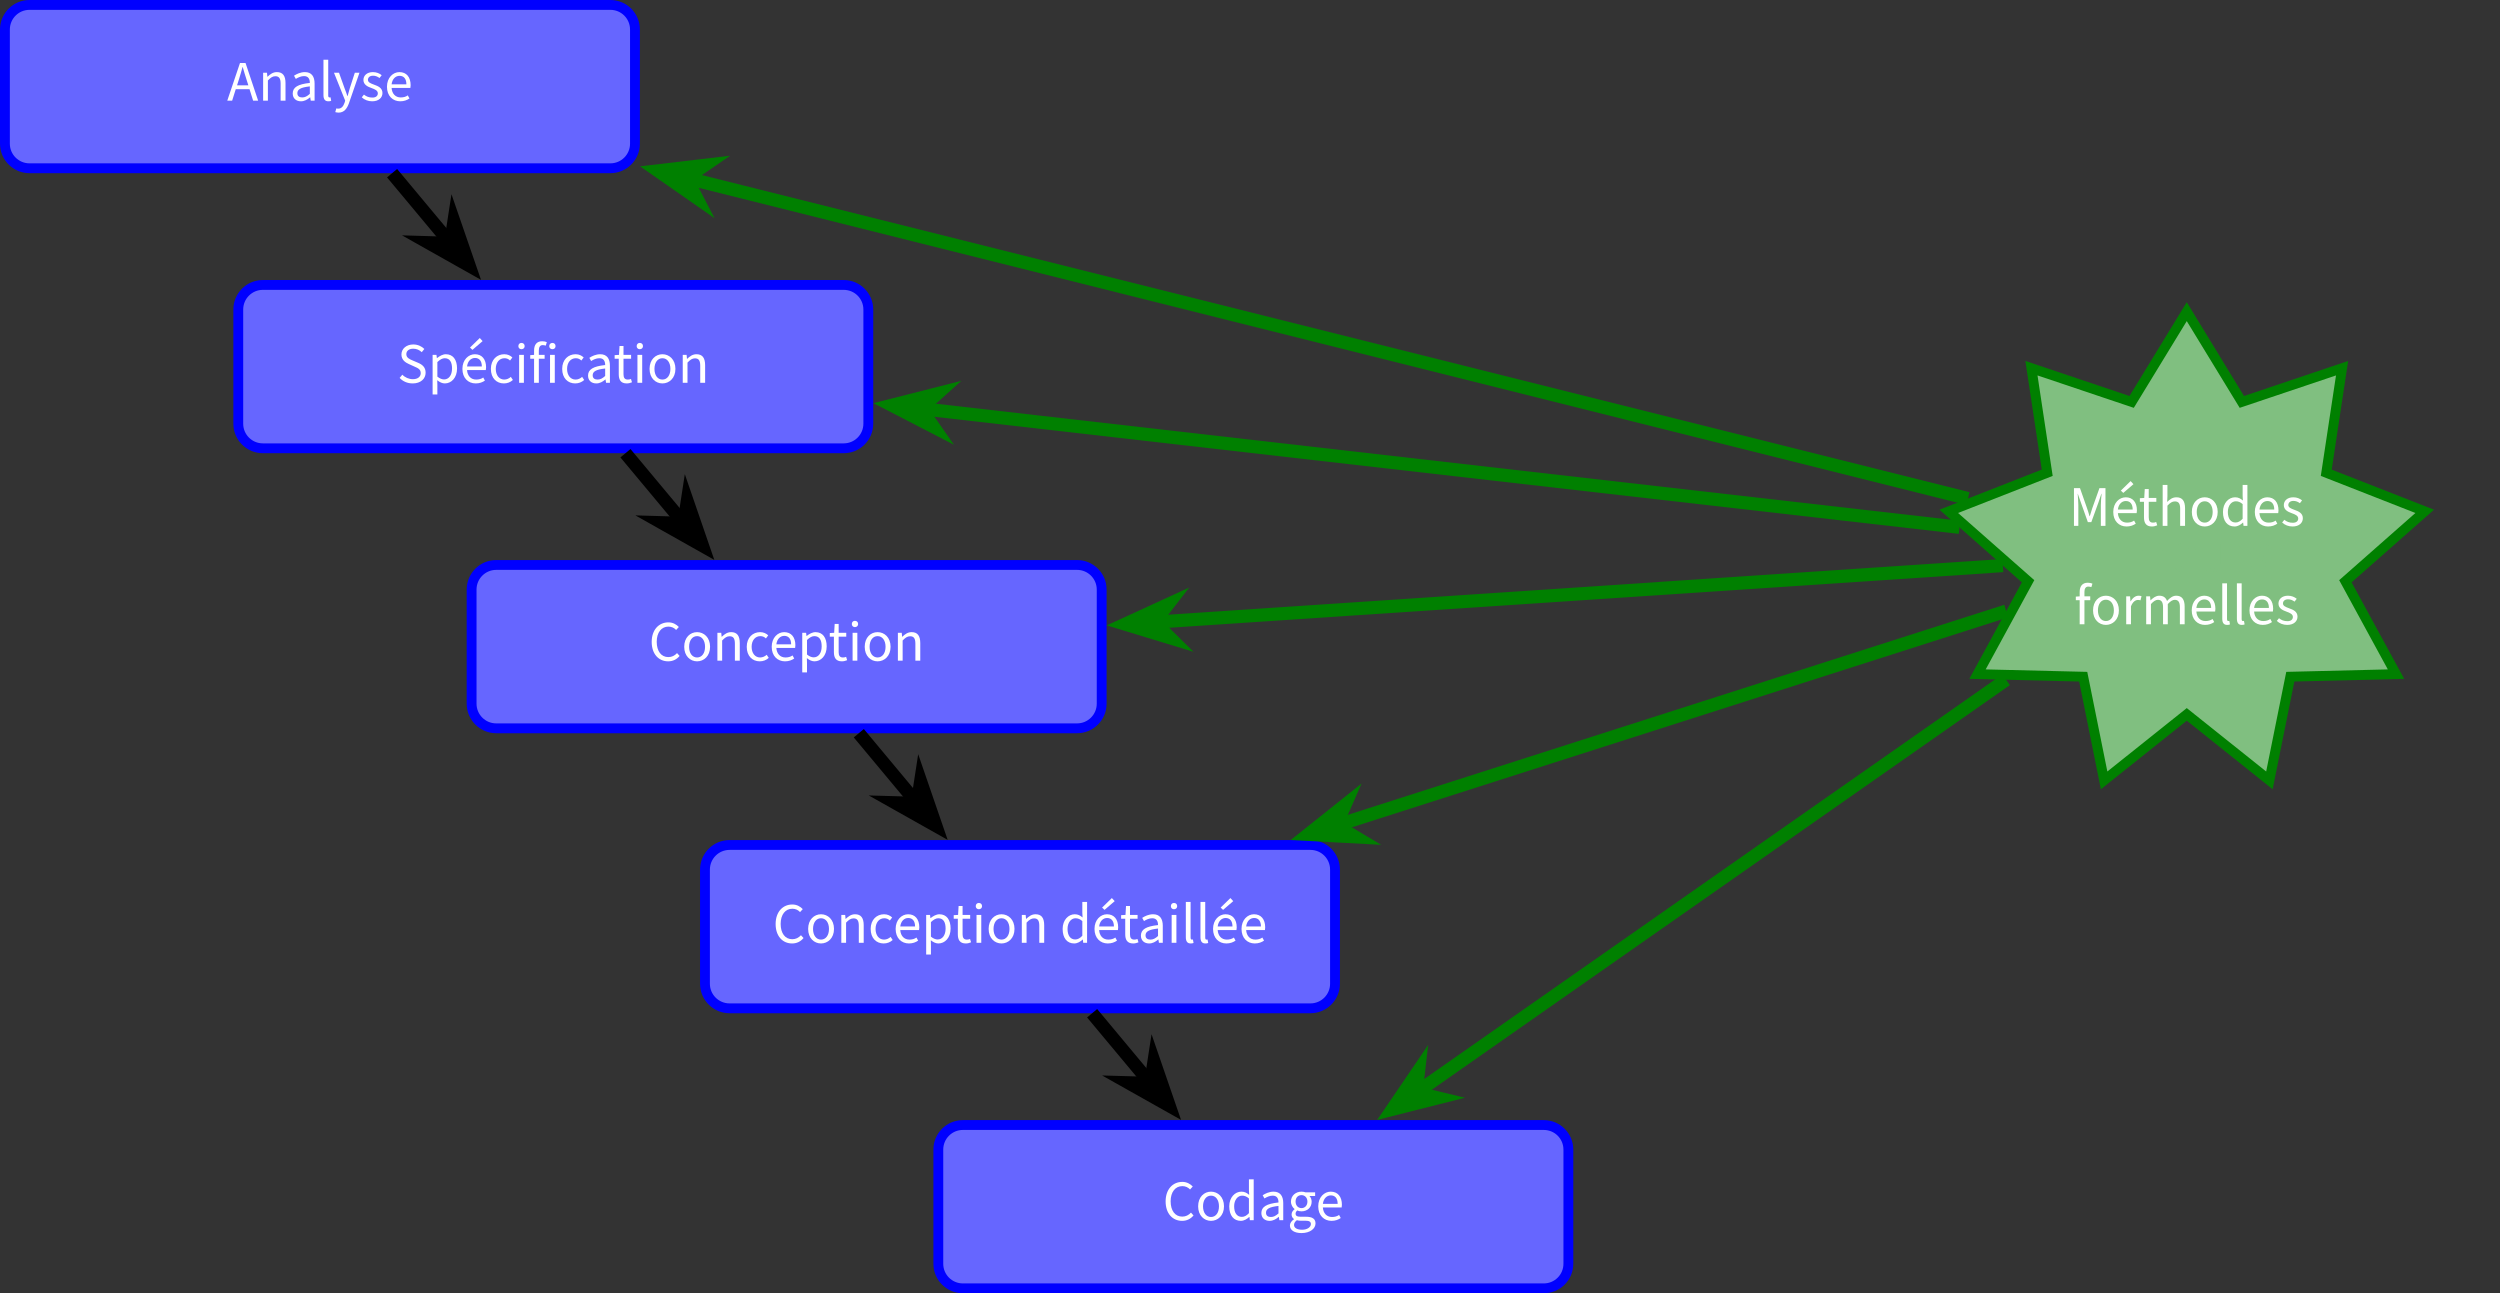 <?xml version="1.0" encoding="UTF-8"?>
<svg xmlns="http://www.w3.org/2000/svg" xmlns:xlink="http://www.w3.org/1999/xlink" width="303.692pt" height="157.101pt" viewBox="0 0 303.692 157.101" version="1.1">
<rect x="0" y="0" width="303.692" height="157.101" fill="#333333" stroke="none"/>
<defs>
<g>
<symbol overflow="visible" id="glyph0-0">
<path style="stroke:none;" d="M 0.625 0 L 3.938 0 L 3.938 -4.594 L 0.625 -4.594 Z M 1.375 -0.406 L 1.891 -1.328 L 2.266 -2.031 L 2.297 -2.031 L 2.656 -1.328 L 3.156 -0.406 Z M 2.266 -2.703 L 1.922 -3.359 L 1.453 -4.188 L 3.094 -4.188 L 2.641 -3.359 L 2.297 -2.703 Z M 1.078 -0.781 L 1.078 -3.984 L 1.953 -2.375 Z M 3.469 -0.781 L 2.594 -2.375 L 3.469 -3.984 Z M 3.469 -0.781 "/>
</symbol>
<symbol overflow="visible" id="glyph0-1">
<path style="stroke:none;" d="M 1.422 -2.547 C 1.578 -3.062 1.734 -3.562 1.875 -4.094 L 1.891 -4.094 C 2.047 -3.562 2.188 -3.062 2.359 -2.547 L 2.578 -1.859 L 1.203 -1.859 Z M 0.016 0 L 0.609 0 L 1.047 -1.391 L 2.719 -1.391 L 3.156 0 L 3.766 0 L 2.234 -4.578 L 1.562 -4.578 Z M 0.016 0 "/>
</symbol>
<symbol overflow="visible" id="glyph0-2">
<path style="stroke:none;" d="M 0.578 0 L 1.156 0 L 1.156 -2.453 C 1.484 -2.797 1.734 -2.969 2.062 -2.969 C 2.516 -2.969 2.703 -2.703 2.703 -2.062 L 2.703 0 L 3.297 0 L 3.297 -2.141 C 3.297 -3.016 2.969 -3.469 2.25 -3.469 C 1.781 -3.469 1.438 -3.219 1.109 -2.906 L 1.094 -2.906 L 1.047 -3.391 L 0.578 -3.391 Z M 0.578 0 "/>
</symbol>
<symbol overflow="visible" id="glyph0-3">
<path style="stroke:none;" d="M 1.359 0.078 C 1.781 0.078 2.141 -0.125 2.469 -0.406 L 2.484 -0.406 L 2.547 0 L 3.016 0 L 3.016 -2.078 C 3.016 -2.922 2.656 -3.469 1.844 -3.469 C 1.297 -3.469 0.828 -3.234 0.516 -3.031 L 0.734 -2.641 C 1 -2.812 1.359 -2.984 1.734 -2.984 C 2.297 -2.984 2.438 -2.578 2.438 -2.156 C 0.984 -2 0.359 -1.625 0.359 -0.875 C 0.359 -0.266 0.781 0.078 1.359 0.078 Z M 1.516 -0.391 C 1.188 -0.391 0.922 -0.531 0.922 -0.906 C 0.922 -1.359 1.297 -1.609 2.438 -1.734 L 2.438 -0.828 C 2.109 -0.531 1.844 -0.391 1.516 -0.391 Z M 1.516 -0.391 "/>
</symbol>
<symbol overflow="visible" id="glyph0-4">
<path style="stroke:none;" d="M 1.172 0.078 C 1.328 0.078 1.422 0.062 1.516 0.016 L 1.438 -0.406 C 1.375 -0.391 1.359 -0.391 1.312 -0.391 C 1.219 -0.391 1.156 -0.453 1.156 -0.641 L 1.156 -4.969 L 0.578 -4.969 L 0.578 -0.688 C 0.578 -0.188 0.75 0.078 1.172 0.078 Z M 1.172 0.078 "/>
</symbol>
<symbol overflow="visible" id="glyph0-5">
<path style="stroke:none;" d="M 0.641 1.453 C 1.312 1.453 1.672 0.953 1.906 0.281 L 3.172 -3.391 L 2.609 -3.391 L 2 -1.516 C 1.922 -1.219 1.812 -0.875 1.734 -0.562 L 1.703 -0.562 C 1.594 -0.875 1.484 -1.219 1.359 -1.516 L 0.688 -3.391 L 0.078 -3.391 L 1.438 0 L 1.359 0.266 C 1.219 0.672 0.984 0.969 0.609 0.969 C 0.516 0.969 0.438 0.969 0.359 0.938 L 0.234 1.391 C 0.344 1.422 0.469 1.453 0.641 1.453 Z M 0.641 1.453 "/>
</symbol>
<symbol overflow="visible" id="glyph0-6">
<path style="stroke:none;" d="M 1.453 0.078 C 2.266 0.078 2.703 -0.375 2.703 -0.922 C 2.703 -1.547 2.188 -1.766 1.656 -1.953 C 1.234 -2.109 0.938 -2.234 0.938 -2.531 C 0.938 -2.781 1.125 -3.031 1.562 -3.031 C 1.859 -3.031 2.109 -2.922 2.344 -2.75 L 2.609 -3.094 C 2.344 -3.312 1.984 -3.469 1.547 -3.469 C 0.812 -3.469 0.391 -3.047 0.391 -2.516 C 0.391 -1.953 0.875 -1.703 1.375 -1.531 C 1.766 -1.391 2.141 -1.234 2.141 -0.891 C 2.141 -0.594 1.922 -0.375 1.484 -0.375 C 1.062 -0.375 0.75 -0.5 0.453 -0.734 L 0.188 -0.406 C 0.516 -0.094 0.969 0.078 1.453 0.078 Z M 1.453 0.078 "/>
</symbol>
<symbol overflow="visible" id="glyph0-7">
<path style="stroke:none;" d="M 1.938 0.078 C 2.406 0.078 2.766 -0.062 3.062 -0.266 L 2.859 -0.641 C 2.625 -0.469 2.328 -0.391 2 -0.391 C 1.359 -0.391 0.938 -0.844 0.891 -1.547 L 3.172 -1.547 C 3.188 -1.656 3.203 -1.75 3.203 -1.875 C 3.203 -2.859 2.703 -3.469 1.844 -3.469 C 1.062 -3.469 0.328 -2.797 0.328 -1.688 C 0.328 -0.578 1.031 0.078 1.938 0.078 Z M 0.891 -1.984 C 0.969 -2.641 1.375 -3.016 1.859 -3.016 C 2.375 -3.016 2.688 -2.656 2.688 -1.984 Z M 0.891 -1.984 "/>
</symbol>
<symbol overflow="visible" id="glyph0-8">
<path style="stroke:none;" d="M 1.891 0.078 C 2.859 0.078 3.453 -0.5 3.453 -1.219 C 3.453 -1.891 3.047 -2.219 2.516 -2.438 L 1.859 -2.719 C 1.5 -2.875 1.109 -3.031 1.109 -3.484 C 1.109 -3.875 1.438 -4.141 1.953 -4.141 C 2.344 -4.141 2.703 -3.984 2.984 -3.719 L 3.297 -4.109 C 2.984 -4.422 2.516 -4.656 1.953 -4.656 C 1.125 -4.656 0.516 -4.141 0.516 -3.438 C 0.516 -2.766 1.016 -2.453 1.438 -2.266 L 2.094 -1.969 C 2.516 -1.781 2.859 -1.641 2.859 -1.172 C 2.859 -0.734 2.5 -0.438 1.906 -0.438 C 1.422 -0.438 0.953 -0.641 0.625 -0.984 L 0.297 -0.594 C 0.688 -0.172 1.234 0.078 1.891 0.078 Z M 1.891 0.078 "/>
</symbol>
<symbol overflow="visible" id="glyph0-9">
<path style="stroke:none;" d="M 0.578 1.422 L 1.156 1.422 L 1.156 0.281 L 1.141 -0.312 C 1.438 -0.062 1.766 0.078 2.062 0.078 C 2.844 0.078 3.547 -0.594 3.547 -1.734 C 3.547 -2.797 3.062 -3.469 2.188 -3.469 C 1.812 -3.469 1.422 -3.25 1.109 -3 L 1.094 -3 L 1.047 -3.391 L 0.578 -3.391 Z M 1.969 -0.406 C 1.75 -0.406 1.453 -0.5 1.156 -0.75 L 1.156 -2.516 C 1.484 -2.828 1.766 -2.984 2.047 -2.984 C 2.688 -2.984 2.938 -2.484 2.938 -1.734 C 2.938 -0.906 2.531 -0.406 1.969 -0.406 Z M 1.969 -0.406 "/>
</symbol>
<symbol overflow="visible" id="glyph0-10">
<path style="stroke:none;" d="M 1.938 0.078 C 2.406 0.078 2.766 -0.062 3.062 -0.266 L 2.859 -0.641 C 2.625 -0.469 2.328 -0.391 2 -0.391 C 1.359 -0.391 0.938 -0.844 0.891 -1.547 L 3.172 -1.547 C 3.188 -1.656 3.203 -1.75 3.203 -1.875 C 3.203 -2.859 2.703 -3.469 1.844 -3.469 C 1.062 -3.469 0.328 -2.797 0.328 -1.688 C 0.328 -0.578 1.031 0.078 1.938 0.078 Z M 0.891 -1.984 C 0.969 -2.641 1.375 -3.016 1.859 -3.016 C 2.375 -3.016 2.688 -2.656 2.688 -1.984 Z M 1.547 -4 L 2.781 -5.062 L 2.438 -5.438 L 1.25 -4.281 Z M 1.547 -4 "/>
</symbol>
<symbol overflow="visible" id="glyph0-11">
<path style="stroke:none;" d="M 1.906 0.078 C 2.312 0.078 2.703 -0.062 3 -0.344 L 2.75 -0.719 C 2.547 -0.531 2.266 -0.391 1.953 -0.391 C 1.344 -0.391 0.922 -0.906 0.922 -1.688 C 0.922 -2.469 1.359 -2.984 1.984 -2.984 C 2.25 -2.984 2.469 -2.891 2.656 -2.703 L 2.938 -3.078 C 2.703 -3.297 2.391 -3.469 1.953 -3.469 C 1.078 -3.469 0.328 -2.828 0.328 -1.688 C 0.328 -0.562 1.016 0.078 1.906 0.078 Z M 1.906 0.078 "/>
</symbol>
<symbol overflow="visible" id="glyph0-12">
<path style="stroke:none;" d="M 0.578 0 L 1.156 0 L 1.156 -3.391 L 0.578 -3.391 Z M 0.859 -4.078 C 1.094 -4.078 1.25 -4.234 1.25 -4.453 C 1.25 -4.688 1.094 -4.844 0.859 -4.844 C 0.641 -4.844 0.484 -4.688 0.484 -4.453 C 0.484 -4.234 0.641 -4.078 0.859 -4.078 Z M 0.859 -4.078 "/>
</symbol>
<symbol overflow="visible" id="glyph0-13">
<path style="stroke:none;" d="M 0.672 0 L 1.25 0 L 1.25 -2.922 L 1.953 -2.922 L 1.953 -3.391 L 1.25 -3.391 L 1.25 -3.922 C 1.25 -4.344 1.406 -4.578 1.719 -4.578 C 1.844 -4.578 1.969 -4.547 2.094 -4.516 L 2.219 -4.938 C 2.078 -5 1.875 -5.047 1.656 -5.047 C 0.984 -5.047 0.672 -4.609 0.672 -3.922 L 0.672 -3.391 L 0.203 -3.359 L 0.203 -2.922 L 0.672 -2.922 Z M 2.609 0 L 3.188 0 L 3.188 -3.391 L 2.609 -3.391 Z M 2.906 -4.078 C 3.125 -4.078 3.281 -4.234 3.281 -4.453 C 3.281 -4.688 3.125 -4.844 2.906 -4.844 C 2.672 -4.844 2.516 -4.688 2.516 -4.453 C 2.516 -4.234 2.672 -4.078 2.906 -4.078 Z M 2.906 -4.078 "/>
</symbol>
<symbol overflow="visible" id="glyph0-14">
<path style="stroke:none;" d="M 1.641 0.078 C 1.875 0.078 2.094 0.016 2.281 -0.062 L 2.156 -0.469 C 2.016 -0.406 1.891 -0.391 1.766 -0.391 C 1.391 -0.391 1.25 -0.625 1.25 -1.031 L 1.25 -2.922 L 2.172 -2.922 L 2.172 -3.391 L 1.25 -3.391 L 1.25 -4.469 L 0.766 -4.469 L 0.703 -3.391 L 0.172 -3.359 L 0.172 -2.922 L 0.672 -2.922 L 0.672 -1.047 C 0.672 -0.375 0.906 0.078 1.641 0.078 Z M 1.641 0.078 "/>
</symbol>
<symbol overflow="visible" id="glyph0-15">
<path style="stroke:none;" d="M 1.891 0.078 C 2.719 0.078 3.469 -0.562 3.469 -1.688 C 3.469 -2.828 2.719 -3.469 1.891 -3.469 C 1.062 -3.469 0.328 -2.828 0.328 -1.688 C 0.328 -0.562 1.062 0.078 1.891 0.078 Z M 1.891 -0.391 C 1.312 -0.391 0.922 -0.906 0.922 -1.688 C 0.922 -2.469 1.312 -2.984 1.891 -2.984 C 2.469 -2.984 2.859 -2.469 2.859 -1.688 C 2.859 -0.906 2.469 -0.391 1.891 -0.391 Z M 1.891 -0.391 "/>
</symbol>
<symbol overflow="visible" id="glyph0-16">
<path style="stroke:none;" d="M 0.625 0 L 3.203 0 L 3.203 -0.5 L 1.219 -0.5 L 1.219 -4.578 L 0.625 -4.578 Z M 0.625 0 "/>
</symbol>
<symbol overflow="visible" id="glyph0-17">
<path style="stroke:none;" d="M 0.578 0 L 1.156 0 L 1.156 -2.453 C 1.469 -2.797 1.734 -2.969 2 -2.969 C 2.422 -2.969 2.625 -2.703 2.625 -2.062 L 2.625 0 L 3.203 0 L 3.203 -2.453 C 3.516 -2.797 3.781 -2.969 4.047 -2.969 C 4.469 -2.969 4.672 -2.703 4.672 -2.062 L 4.672 0 L 5.25 0 L 5.25 -2.141 C 5.25 -3.016 4.922 -3.469 4.219 -3.469 C 3.812 -3.469 3.453 -3.203 3.109 -2.828 C 2.969 -3.219 2.688 -3.469 2.172 -3.469 C 1.766 -3.469 1.422 -3.219 1.109 -2.906 L 1.094 -2.906 L 1.047 -3.391 L 0.578 -3.391 Z M 0.578 0 "/>
</symbol>
<symbol overflow="visible" id="glyph0-18">
<path style="stroke:none;" d="M 1.734 0.078 C 2.125 0.078 2.484 -0.141 2.75 -0.391 L 2.781 -0.391 L 2.828 0 L 3.297 0 L 3.297 -4.969 L 2.719 -4.969 L 2.719 -3.656 L 2.75 -3.078 C 2.453 -3.328 2.188 -3.469 1.797 -3.469 C 1.031 -3.469 0.328 -2.781 0.328 -1.688 C 0.328 -0.562 0.875 0.078 1.734 0.078 Z M 1.859 -0.406 C 1.266 -0.406 0.922 -0.891 0.922 -1.688 C 0.922 -2.469 1.359 -2.984 1.891 -2.984 C 2.172 -2.984 2.438 -2.891 2.719 -2.641 L 2.719 -0.859 C 2.438 -0.562 2.172 -0.406 1.859 -0.406 Z M 1.859 -0.406 "/>
</symbol>
<symbol overflow="visible" id="glyph0-19">
<path style="stroke:none;" d="M 1.938 0.078 C 2.406 0.078 2.766 -0.062 3.062 -0.266 L 2.859 -0.641 C 2.625 -0.469 2.328 -0.391 2 -0.391 C 1.359 -0.391 0.938 -0.844 0.891 -1.547 L 3.172 -1.547 C 3.188 -1.656 3.203 -1.75 3.203 -1.875 C 3.203 -2.859 2.703 -3.469 1.844 -3.469 C 1.062 -3.469 0.328 -2.797 0.328 -1.688 C 0.328 -0.578 1.031 0.078 1.938 0.078 Z M 0.891 -1.984 C 0.969 -2.641 1.375 -3.016 1.859 -3.016 C 2.375 -3.016 2.688 -2.656 2.688 -1.984 Z M 2.141 -4 L 2.438 -4.281 L 1.25 -5.438 L 0.891 -5.062 Z M 2.141 -4 "/>
</symbol>
<symbol overflow="visible" id="glyph0-20">
<path style="stroke:none;" d="M 1.562 0.078 C 2.031 0.078 2.359 -0.156 2.672 -0.531 L 2.703 -0.531 L 2.75 0 L 3.219 0 L 3.219 -3.391 L 2.641 -3.391 L 2.641 -0.984 C 2.328 -0.594 2.078 -0.422 1.734 -0.422 C 1.297 -0.422 1.094 -0.688 1.094 -1.312 L 1.094 -3.391 L 0.516 -3.391 L 0.516 -1.234 C 0.516 -0.375 0.844 0.078 1.562 0.078 Z M 1.562 0.078 "/>
</symbol>
<symbol overflow="visible" id="glyph0-21">
<path style="stroke:none;" d="M 2.359 0.078 C 2.938 0.078 3.391 -0.156 3.75 -0.578 L 3.438 -0.922 C 3.141 -0.609 2.812 -0.438 2.375 -0.438 C 1.516 -0.438 0.969 -1.156 0.969 -2.297 C 0.969 -3.438 1.547 -4.141 2.391 -4.141 C 2.781 -4.141 3.094 -3.984 3.328 -3.734 L 3.656 -4.094 C 3.375 -4.391 2.953 -4.656 2.391 -4.656 C 1.219 -4.656 0.359 -3.75 0.359 -2.281 C 0.359 -0.797 1.219 0.078 2.359 0.078 Z M 2.359 0.078 "/>
</symbol>
<symbol overflow="visible" id="glyph0-22">
<path style="stroke:none;" d="M 0.578 0 L 1.156 0 L 1.156 -2.172 C 1.375 -2.75 1.719 -2.953 2 -2.953 C 2.141 -2.953 2.219 -2.938 2.312 -2.906 L 2.438 -3.406 C 2.328 -3.453 2.234 -3.469 2.078 -3.469 C 1.703 -3.469 1.359 -3.203 1.109 -2.781 L 1.094 -2.781 L 1.047 -3.391 L 0.578 -3.391 Z M 0.578 0 "/>
</symbol>
<symbol overflow="visible" id="glyph0-23">
<path style="stroke:none;" d="M 1.359 0.078 C 1.781 0.078 2.141 -0.125 2.469 -0.406 L 2.484 -0.406 L 2.547 0 L 3.016 0 L 3.016 -2.078 C 3.016 -2.922 2.656 -3.469 1.844 -3.469 C 1.297 -3.469 0.828 -3.234 0.516 -3.031 L 0.734 -2.641 C 1 -2.812 1.359 -2.984 1.734 -2.984 C 2.297 -2.984 2.438 -2.578 2.438 -2.156 C 0.984 -2 0.359 -1.625 0.359 -0.875 C 0.359 -0.266 0.781 0.078 1.359 0.078 Z M 1.516 -0.391 C 1.188 -0.391 0.922 -0.531 0.922 -0.906 C 0.922 -1.359 1.297 -1.609 2.438 -1.734 L 2.438 -0.828 C 2.109 -0.531 1.844 -0.391 1.516 -0.391 Z M 2.156 -4 L 2.453 -4.281 L 1.266 -5.438 L 0.906 -5.062 Z M 2.156 -4 "/>
</symbol>
<symbol overflow="visible" id="glyph0-24">
<path style="stroke:none;" d="M 1.719 1.562 C 2.766 1.562 3.422 1.016 3.422 0.391 C 3.422 -0.172 3.031 -0.422 2.25 -0.422 L 1.594 -0.422 C 1.141 -0.422 1 -0.578 1 -0.781 C 1 -0.969 1.094 -1.094 1.219 -1.188 C 1.359 -1.109 1.547 -1.078 1.719 -1.078 C 2.406 -1.078 2.953 -1.531 2.953 -2.25 C 2.953 -2.531 2.844 -2.781 2.688 -2.938 L 3.375 -2.938 L 3.375 -3.391 L 2.188 -3.391 C 2.062 -3.438 1.906 -3.469 1.719 -3.469 C 1.031 -3.469 0.438 -3 0.438 -2.266 C 0.438 -1.859 0.656 -1.531 0.875 -1.359 L 0.875 -1.328 C 0.703 -1.203 0.516 -0.984 0.516 -0.703 C 0.516 -0.438 0.641 -0.25 0.812 -0.141 L 0.812 -0.125 C 0.5 0.094 0.312 0.359 0.312 0.641 C 0.312 1.234 0.891 1.562 1.719 1.562 Z M 1.719 -1.469 C 1.328 -1.469 1 -1.766 1 -2.266 C 1 -2.766 1.312 -3.047 1.719 -3.047 C 2.109 -3.047 2.438 -2.75 2.438 -2.266 C 2.438 -1.766 2.109 -1.469 1.719 -1.469 Z M 1.797 1.156 C 1.188 1.156 0.812 0.938 0.812 0.578 C 0.812 0.375 0.922 0.172 1.156 0 C 1.312 0.047 1.469 0.062 1.609 0.062 L 2.188 0.062 C 2.625 0.062 2.859 0.156 2.859 0.469 C 2.859 0.828 2.438 1.156 1.797 1.156 Z M 1.797 1.156 "/>
</symbol>
<symbol overflow="visible" id="glyph0-25">
<path style="stroke:none;" d="M 0.625 0 L 3.328 0 L 3.328 -0.5 L 1.219 -0.5 L 1.219 -2.156 L 2.938 -2.156 L 2.938 -2.641 L 1.219 -2.641 L 1.219 -4.078 L 3.266 -4.078 L 3.266 -4.578 L 0.625 -4.578 Z M 0.625 0 "/>
</symbol>
<symbol overflow="visible" id="glyph0-26">
<path style="stroke:none;" d="M 0.625 0 L 1.156 0 L 1.156 -2.516 C 1.156 -2.922 1.109 -3.484 1.078 -3.891 L 1.094 -3.891 L 1.469 -2.828 L 2.312 -0.453 L 2.734 -0.453 L 3.594 -2.828 L 3.953 -3.891 L 3.984 -3.891 C 3.938 -3.484 3.891 -2.922 3.891 -2.516 L 3.891 0 L 4.453 0 L 4.453 -4.578 L 3.719 -4.578 L 2.844 -2.125 C 2.734 -1.812 2.656 -1.516 2.547 -1.172 L 2.516 -1.172 C 2.422 -1.516 2.328 -1.812 2.219 -2.125 L 1.359 -4.578 L 0.625 -4.578 Z M 0.625 0 "/>
</symbol>
<symbol overflow="visible" id="glyph0-27">
<path style="stroke:none;" d="M 0.578 0 L 1.156 0 L 1.156 -2.453 C 1.484 -2.797 1.734 -2.969 2.062 -2.969 C 2.516 -2.969 2.703 -2.703 2.703 -2.062 L 2.703 0 L 3.297 0 L 3.297 -2.141 C 3.297 -3.016 2.969 -3.469 2.25 -3.469 C 1.781 -3.469 1.438 -3.219 1.125 -2.906 L 1.156 -3.609 L 1.156 -4.969 L 0.578 -4.969 Z M 0.578 0 "/>
</symbol>
<symbol overflow="visible" id="glyph0-28">
<path style="stroke:none;" d="M 0.672 0 L 1.25 0 L 1.25 -2.922 L 1.953 -2.922 L 1.953 -3.391 L 1.25 -3.391 L 1.25 -3.922 C 1.25 -4.344 1.406 -4.578 1.719 -4.578 C 1.844 -4.578 1.969 -4.547 2.094 -4.516 L 2.219 -4.938 C 2.078 -5 1.875 -5.047 1.656 -5.047 C 0.984 -5.047 0.672 -4.609 0.672 -3.922 L 0.672 -3.391 L 0.203 -3.359 L 0.203 -2.922 L 0.672 -2.922 Z M 0.672 0 "/>
</symbol>
</g>
<clipPath id="clip1">
  <path d="M 97 119 L 208 119 L 208 157.102 L 97 157.102 Z M 97 119 "/>
</clipPath>
<clipPath id="clip2">
  <path d="M 219 20 L 303.691 20 L 303.691 112 L 219 112 Z M 219 20 "/>
</clipPath>
<clipPath id="clip3">
  <path d="M 146 107 L 198 107 L 198 157.102 L 146 157.102 Z M 146 107 "/>
</clipPath>
</defs>
<g id="surface1">
<path style="fill-rule:nonzero;fill:rgb(39.999%,39.999%,100%);fill-opacity:1;stroke-width:1.196;stroke-linecap:butt;stroke-linejoin:miter;stroke:rgb(0%,0%,100%);stroke-opacity:1;stroke-miterlimit:10;" d="M 35.28 9.921 L -35.279 9.921 C -36.931 9.921 -38.267 8.582 -38.267 6.933 L -38.267 -6.934 C -38.267 -8.583 -36.931 -9.922 -35.279 -9.922 L 35.28 -9.922 C 36.932 -9.922 38.268 -8.583 38.268 -6.934 L 38.268 6.933 C 38.268 8.582 36.932 9.921 35.28 9.921 Z M 35.28 9.921 " transform="matrix(1,0,0,-1,38.865,10.519)"/>
<g style="fill:rgb(100%,100%,100%);fill-opacity:1;">
  <use xlink:href="#glyph0-1" x="27.592" y="12.228"/>
  <use xlink:href="#glyph0-2" x="31.386" y="12.228"/>
  <use xlink:href="#glyph0-3" x="35.2" y="12.228"/>
  <use xlink:href="#glyph0-4" x="38.715" y="12.228"/>
  <use xlink:href="#glyph0-5" x="40.494" y="12.228"/>
  <use xlink:href="#glyph0-6" x="43.757" y="12.228"/>
  <use xlink:href="#glyph0-7" x="46.679" y="12.228"/>
</g>
<path style="fill-rule:nonzero;fill:rgb(39.999%,39.999%,100%);fill-opacity:1;stroke-width:1.196;stroke-linecap:butt;stroke-linejoin:miter;stroke:rgb(0%,0%,100%);stroke-opacity:1;stroke-miterlimit:10;" d="M 63.627 -24.094 L -6.931 -24.094 C -8.584 -24.094 -9.92 -25.434 -9.92 -27.083 L -9.92 -40.95 C -9.92 -42.598 -8.584 -43.938 -6.931 -43.938 L 63.627 -43.938 C 65.276 -43.938 66.615 -42.598 66.615 -40.95 L 66.615 -27.083 C 66.615 -25.434 65.276 -24.094 63.627 -24.094 Z M 63.627 -24.094 " transform="matrix(1,0,0,-1,38.865,10.519)"/>
<g style="fill:rgb(100%,100%,100%);fill-opacity:1;">
  <use xlink:href="#glyph0-8" x="48.25" y="46.5"/>
  <use xlink:href="#glyph0-9" x="51.974" y="46.5"/>
  <use xlink:href="#glyph0-10" x="55.844" y="46.5"/>
  <use xlink:href="#glyph0-11" x="59.303" y="46.5"/>
  <use xlink:href="#glyph0-12" x="62.484" y="46.5"/>
  <use xlink:href="#glyph0-13" x="64.206" y="46.5"/>
  <use xlink:href="#glyph0-11" x="67.965" y="46.5"/>
</g>
<g style="fill:rgb(100%,100%,100%);fill-opacity:1;">
  <use xlink:href="#glyph0-3" x="71.075" y="46.5"/>
</g>
<g style="fill:rgb(100%,100%,100%);fill-opacity:1;">
  <use xlink:href="#glyph0-14" x="74.492" y="46.5"/>
  <use xlink:href="#glyph0-12" x="76.857" y="46.5"/>
  <use xlink:href="#glyph0-15" x="78.579" y="46.5"/>
  <use xlink:href="#glyph0-2" x="82.359" y="46.5"/>
</g>
<path style="fill:none;stroke-width:1.594;stroke-linecap:butt;stroke-linejoin:miter;stroke:rgb(0%,0%,0%);stroke-opacity:1;stroke-miterlimit:10;" d="M 8.764 -10.52 L 15.612 -18.731 " transform="matrix(1,0,0,-1,38.865,10.519)"/>
<path style="fill-rule:nonzero;fill:rgb(0%,0%,0%);fill-opacity:1;stroke-width:1.594;stroke-linecap:butt;stroke-linejoin:miter;stroke:rgb(0%,0%,0%);stroke-opacity:1;stroke-miterlimit:10;" d="M 7.894 0.001 L 2.574 2.02 L 4.358 -0.001 L 2.574 -2.019 Z M 7.894 0.001 " transform="matrix(0.64,0.768,0.768,-0.64,51.942,26.211)"/>
<g style="fill:rgb(0%,0%,0%);fill-opacity:0.01;">
  <use xlink:href="#glyph0-16" x="121.966" y="46.5"/>
</g>
<g style="fill:rgb(0%,0%,0%);fill-opacity:0.01;">
  <use xlink:href="#glyph0-7" x="125.272" y="46.5"/>
</g>
<g style="fill:rgb(0%,0%,0%);fill-opacity:0.01;">
  <use xlink:href="#glyph0-17" x="130.125" y="46.5"/>
  <use xlink:href="#glyph0-15" x="135.907" y="46.5"/>
  <use xlink:href="#glyph0-18" x="139.686" y="46.5"/>
  <use xlink:href="#glyph0-19" x="143.557" y="46.5"/>
  <use xlink:href="#glyph0-4" x="147.016" y="46.5"/>
  <use xlink:href="#glyph0-7" x="148.794" y="46.5"/>
</g>
<g style="fill:rgb(0%,0%,0%);fill-opacity:0.01;">
  <use xlink:href="#glyph0-18" x="153.648" y="46.5"/>
  <use xlink:href="#glyph0-20" x="157.518" y="46.5"/>
</g>
<g style="fill:rgb(0%,0%,0%);fill-opacity:0.01;">
  <use xlink:href="#glyph0-6" x="162.707" y="46.5"/>
  <use xlink:href="#glyph0-5" x="165.629" y="46.5"/>
  <use xlink:href="#glyph0-6" x="168.893" y="46.5"/>
</g>
<g style="fill:rgb(0%,0%,0%);fill-opacity:0.01;">
  <use xlink:href="#glyph0-14" x="171.675" y="46.5"/>
</g>
<g style="fill:rgb(0%,0%,0%);fill-opacity:0.01;">
  <use xlink:href="#glyph0-19" x="173.942" y="46.5"/>
  <use xlink:href="#glyph0-17" x="177.401" y="46.5"/>
  <use xlink:href="#glyph0-7" x="183.182" y="46.5"/>
</g>
<g style="fill:rgb(0%,0%,0%);fill-opacity:0.01;">
  <use xlink:href="#glyph0-3" x="188.036" y="46.5"/>
</g>
<g style="fill:rgb(0%,0%,0%);fill-opacity:0.01;">
  <use xlink:href="#glyph0-14" x="191.453" y="46.5"/>
</g>
<g style="fill:rgb(0%,0%,0%);fill-opacity:0.01;">
  <use xlink:href="#glyph0-14" x="193.678" y="46.5"/>
</g>
<g style="fill:rgb(0%,0%,0%);fill-opacity:0.01;">
  <use xlink:href="#glyph0-7" x="195.944" y="46.5"/>
  <use xlink:href="#glyph0-2" x="199.403" y="46.5"/>
  <use xlink:href="#glyph0-18" x="203.218" y="46.5"/>
  <use xlink:href="#glyph0-20" x="207.088" y="46.5"/>
</g>
<path style="fill-rule:nonzero;fill:rgb(39.999%,39.999%,100%);fill-opacity:1;stroke-width:1.196;stroke-linecap:butt;stroke-linejoin:miter;stroke:rgb(0%,0%,100%);stroke-opacity:1;stroke-miterlimit:10;" d="M 91.975 -58.11 L 21.412 -58.11 C 19.764 -58.11 18.424 -59.45 18.424 -61.098 L 18.424 -74.965 C 18.424 -76.614 19.764 -77.954 21.412 -77.954 L 91.975 -77.954 C 93.623 -77.954 94.963 -76.614 94.963 -74.965 L 94.963 -61.098 C 94.963 -59.45 93.623 -58.11 91.975 -58.11 Z M 91.975 -58.11 " transform="matrix(1,0,0,-1,38.865,10.519)"/>
<g style="fill:rgb(100%,100%,100%);fill-opacity:1;">
  <use xlink:href="#glyph0-21" x="78.807" y="80.259"/>
  <use xlink:href="#glyph0-15" x="82.789" y="80.259"/>
  <use xlink:href="#glyph0-2" x="86.569" y="80.259"/>
  <use xlink:href="#glyph0-11" x="90.384" y="80.259"/>
</g>
<g style="fill:rgb(100%,100%,100%);fill-opacity:1;">
  <use xlink:href="#glyph0-7" x="93.417" y="80.259"/>
  <use xlink:href="#glyph0-9" x="96.876" y="80.259"/>
</g>
<g style="fill:rgb(100%,100%,100%);fill-opacity:1;">
  <use xlink:href="#glyph0-14" x="100.628" y="80.259"/>
  <use xlink:href="#glyph0-12" x="102.992" y="80.259"/>
  <use xlink:href="#glyph0-15" x="104.715" y="80.259"/>
  <use xlink:href="#glyph0-2" x="108.494" y="80.259"/>
</g>
<path style="fill:none;stroke-width:1.594;stroke-linecap:butt;stroke-linejoin:miter;stroke:rgb(0%,0%,0%);stroke-opacity:1;stroke-miterlimit:10;" d="M 37.112 -44.536 L 43.959 -52.747 " transform="matrix(1,0,0,-1,38.865,10.519)"/>
<path style="fill-rule:nonzero;fill:rgb(0%,0%,0%);fill-opacity:1;stroke-width:1.594;stroke-linecap:butt;stroke-linejoin:miter;stroke:rgb(0%,0%,0%);stroke-opacity:1;stroke-miterlimit:10;" d="M 7.891 -0.002 L 2.574 2.02 L 4.358 -0 L 2.572 -2.021 Z M 7.891 -0.002 " transform="matrix(0.64,0.768,0.768,-0.64,80.288,60.227)"/>
<path style="fill-rule:nonzero;fill:rgb(39.999%,39.999%,100%);fill-opacity:1;stroke-width:1.196;stroke-linecap:butt;stroke-linejoin:miter;stroke:rgb(0%,0%,100%);stroke-opacity:1;stroke-miterlimit:10;" d="M 120.319 -92.126 L 49.76 -92.126 C 48.112 -92.126 46.772 -93.465 46.772 -95.118 L 46.772 -108.981 C 46.772 -110.633 48.112 -111.969 49.76 -111.969 L 120.319 -111.969 C 121.971 -111.969 123.307 -110.633 123.307 -108.981 L 123.307 -95.118 C 123.307 -93.465 121.971 -92.126 120.319 -92.126 Z M 120.319 -92.126 " transform="matrix(1,0,0,-1,38.865,10.519)"/>
<g style="fill:rgb(100%,100%,100%);fill-opacity:1;">
  <use xlink:href="#glyph0-21" x="93.861" y="114.531"/>
  <use xlink:href="#glyph0-15" x="97.843" y="114.531"/>
  <use xlink:href="#glyph0-2" x="101.623" y="114.531"/>
  <use xlink:href="#glyph0-11" x="105.438" y="114.531"/>
</g>
<g style="fill:rgb(100%,100%,100%);fill-opacity:1;">
  <use xlink:href="#glyph0-7" x="108.471" y="114.531"/>
  <use xlink:href="#glyph0-9" x="111.93" y="114.531"/>
</g>
<g style="fill:rgb(100%,100%,100%);fill-opacity:1;">
  <use xlink:href="#glyph0-14" x="115.682" y="114.531"/>
  <use xlink:href="#glyph0-12" x="118.046" y="114.531"/>
  <use xlink:href="#glyph0-15" x="119.769" y="114.531"/>
  <use xlink:href="#glyph0-2" x="123.548" y="114.531"/>
</g>
<g style="fill:rgb(100%,100%,100%);fill-opacity:1;">
  <use xlink:href="#glyph0-18" x="128.758" y="114.531"/>
  <use xlink:href="#glyph0-10" x="132.628" y="114.531"/>
</g>
<g style="fill:rgb(100%,100%,100%);fill-opacity:1;">
  <use xlink:href="#glyph0-14" x="136.018" y="114.531"/>
</g>
<g style="fill:rgb(100%,100%,100%);fill-opacity:1;">
  <use xlink:href="#glyph0-3" x="138.235" y="114.531"/>
  <use xlink:href="#glyph0-12" x="141.75" y="114.531"/>
  <use xlink:href="#glyph0-4" x="143.473" y="114.531"/>
  <use xlink:href="#glyph0-4" x="145.251" y="114.531"/>
  <use xlink:href="#glyph0-10" x="147.029" y="114.531"/>
  <use xlink:href="#glyph0-7" x="150.488" y="114.531"/>
</g>
<path style="fill:none;stroke-width:1.594;stroke-linecap:butt;stroke-linejoin:miter;stroke:rgb(0%,0%,0%);stroke-opacity:1;stroke-miterlimit:10;" d="M 65.459 -78.551 L 72.307 -86.766 " transform="matrix(1,0,0,-1,38.865,10.519)"/>
<path style="fill-rule:nonzero;fill:rgb(0%,0%,0%);fill-opacity:1;stroke-width:1.594;stroke-linecap:butt;stroke-linejoin:miter;stroke:rgb(0%,0%,0%);stroke-opacity:1;stroke-miterlimit:10;" d="M 7.891 -0 L 2.574 2.022 L 4.358 0.001 L 2.575 -2.022 Z M 7.891 -0 " transform="matrix(0.64,0.768,0.768,-0.64,108.635,94.243)"/>
<g style="fill:rgb(0%,0%,0%);fill-opacity:0.01;">
  <use xlink:href="#glyph0-18" x="174.761" y="114.531"/>
  <use xlink:href="#glyph0-15" x="178.631" y="114.531"/>
  <use xlink:href="#glyph0-12" x="182.411" y="114.531"/>
  <use xlink:href="#glyph0-14" x="184.134" y="114.531"/>
</g>
<g style="fill:rgb(0%,0%,0%);fill-opacity:0.01;">
  <use xlink:href="#glyph0-11" x="187.893" y="114.531"/>
</g>
<g style="fill:rgb(0%,0%,0%);fill-opacity:0.01;">
  <use xlink:href="#glyph0-15" x="190.926" y="114.531"/>
  <use xlink:href="#glyph0-22" x="194.706" y="114.531"/>
  <use xlink:href="#glyph0-22" x="197.133" y="114.531"/>
</g>
<g style="fill:rgb(0%,0%,0%);fill-opacity:0.01;">
  <use xlink:href="#glyph0-7" x="199.49" y="114.531"/>
  <use xlink:href="#glyph0-6" x="202.949" y="114.531"/>
  <use xlink:href="#glyph0-9" x="205.871" y="114.531"/>
  <use xlink:href="#glyph0-15" x="209.742" y="114.531"/>
  <use xlink:href="#glyph0-2" x="213.521" y="114.531"/>
  <use xlink:href="#glyph0-18" x="217.336" y="114.531"/>
  <use xlink:href="#glyph0-22" x="221.207" y="114.531"/>
</g>
<g style="fill:rgb(0%,0%,0%);fill-opacity:0.01;">
  <use xlink:href="#glyph0-7" x="223.564" y="114.531"/>
</g>
<g style="fill:rgb(0%,0%,0%);fill-opacity:0.01;">
  <use xlink:href="#glyph0-23" x="228.417" y="114.531"/>
</g>
<g style="fill:rgb(0%,0%,0%);fill-opacity:0.01;">
  <use xlink:href="#glyph0-4" x="233.334" y="114.531"/>
  <use xlink:href="#glyph0-3" x="235.112" y="114.531"/>
</g>
<g style="fill:rgb(0%,0%,0%);fill-opacity:0.01;">
  <use xlink:href="#glyph0-6" x="240.022" y="114.531"/>
  <use xlink:href="#glyph0-9" x="242.944" y="114.531"/>
  <use xlink:href="#glyph0-10" x="246.814" y="114.531"/>
  <use xlink:href="#glyph0-11" x="250.273" y="114.531"/>
  <use xlink:href="#glyph0-12" x="253.453" y="114.531"/>
  <use xlink:href="#glyph0-13" x="255.176" y="114.531"/>
  <use xlink:href="#glyph0-11" x="258.935" y="114.531"/>
</g>
<g style="fill:rgb(0%,0%,0%);fill-opacity:0.01;">
  <use xlink:href="#glyph0-3" x="262.045" y="114.531"/>
</g>
<g style="fill:rgb(0%,0%,0%);fill-opacity:0.01;">
  <use xlink:href="#glyph0-14" x="265.462" y="114.531"/>
  <use xlink:href="#glyph0-12" x="267.826" y="114.531"/>
  <use xlink:href="#glyph0-15" x="269.549" y="114.531"/>
  <use xlink:href="#glyph0-2" x="273.329" y="114.531"/>
</g>
<path style=" stroke:none;fill-rule:nonzero;fill:rgb(39.999%,39.999%,100%);fill-opacity:1;" d="M 187.531 136.664 L 116.973 136.664 C 115.32 136.664 113.984 138 113.984 139.652 L 113.984 153.516 C 113.984 155.168 115.32 156.504 116.973 156.504 L 187.531 156.504 C 189.184 156.504 190.52 155.168 190.52 153.516 L 190.52 139.652 C 190.52 138 189.184 136.664 187.531 136.664 Z M 187.531 136.664 "/>
<g clip-path="url(#clip1)" clip-rule="nonzero">
<path style="fill:none;stroke-width:1.196;stroke-linecap:butt;stroke-linejoin:miter;stroke:rgb(0%,0%,100%);stroke-opacity:1;stroke-miterlimit:10;" d="M 148.666 -126.145 L 78.108 -126.145 C 76.455 -126.145 75.119 -127.481 75.119 -129.133 L 75.119 -142.997 C 75.119 -144.649 76.455 -145.985 78.108 -145.985 L 148.666 -145.985 C 150.319 -145.985 151.655 -144.649 151.655 -142.997 L 151.655 -129.133 C 151.655 -127.481 150.319 -126.145 148.666 -126.145 Z M 148.666 -126.145 " transform="matrix(1,0,0,-1,38.865,10.519)"/>
</g>
<g style="fill:rgb(100%,100%,100%);fill-opacity:1;">
  <use xlink:href="#glyph0-21" x="141.236" y="148.228"/>
  <use xlink:href="#glyph0-15" x="145.218" y="148.228"/>
  <use xlink:href="#glyph0-18" x="148.998" y="148.228"/>
  <use xlink:href="#glyph0-3" x="152.868" y="148.228"/>
  <use xlink:href="#glyph0-24" x="156.383" y="148.228"/>
</g>
<g style="fill:rgb(100%,100%,100%);fill-opacity:1;">
  <use xlink:href="#glyph0-7" x="159.807" y="148.228"/>
</g>
<path style="fill:none;stroke-width:1.594;stroke-linecap:butt;stroke-linejoin:miter;stroke:rgb(0%,0%,0%);stroke-opacity:1;stroke-miterlimit:10;" d="M 93.803 -112.567 L 100.651 -120.782 " transform="matrix(1,0,0,-1,38.865,10.519)"/>
<path style="fill-rule:nonzero;fill:rgb(0%,0%,0%);fill-opacity:1;stroke-width:1.594;stroke-linecap:butt;stroke-linejoin:miter;stroke:rgb(0%,0%,0%);stroke-opacity:1;stroke-miterlimit:10;" d="M 7.892 0.001 L 2.574 2.023 L 4.358 0.002 L 2.575 -2.021 Z M 7.892 0.001 " transform="matrix(0.64,0.768,0.768,-0.64,136.982,128.259)"/>
<g style="fill:rgb(0%,0%,0%);fill-opacity:0.01;">
  <use xlink:href="#glyph0-18" x="202.556" y="148.547"/>
  <use xlink:href="#glyph0-15" x="206.426" y="148.547"/>
  <use xlink:href="#glyph0-12" x="210.206" y="148.547"/>
  <use xlink:href="#glyph0-14" x="211.929" y="148.547"/>
</g>
<g style="fill:rgb(0%,0%,0%);fill-opacity:0.01;">
  <use xlink:href="#glyph0-11" x="215.688" y="148.547"/>
</g>
<g style="fill:rgb(0%,0%,0%);fill-opacity:0.01;">
  <use xlink:href="#glyph0-15" x="218.721" y="148.547"/>
  <use xlink:href="#glyph0-22" x="222.501" y="148.547"/>
  <use xlink:href="#glyph0-22" x="224.928" y="148.547"/>
</g>
<g style="fill:rgb(0%,0%,0%);fill-opacity:0.01;">
  <use xlink:href="#glyph0-7" x="227.285" y="148.547"/>
  <use xlink:href="#glyph0-6" x="230.744" y="148.547"/>
  <use xlink:href="#glyph0-9" x="233.666" y="148.547"/>
  <use xlink:href="#glyph0-15" x="237.537" y="148.547"/>
  <use xlink:href="#glyph0-2" x="241.316" y="148.547"/>
  <use xlink:href="#glyph0-18" x="245.131" y="148.547"/>
  <use xlink:href="#glyph0-22" x="249.002" y="148.547"/>
</g>
<g style="fill:rgb(0%,0%,0%);fill-opacity:0.01;">
  <use xlink:href="#glyph0-7" x="251.359" y="148.547"/>
</g>
<g style="fill:rgb(0%,0%,0%);fill-opacity:0.01;">
  <use xlink:href="#glyph0-23" x="256.212" y="148.547"/>
</g>
<g style="fill:rgb(0%,0%,0%);fill-opacity:0.01;">
  <use xlink:href="#glyph0-4" x="261.129" y="148.547"/>
  <use xlink:href="#glyph0-3" x="262.907" y="148.547"/>
</g>
<g style="fill:rgb(0%,0%,0%);fill-opacity:0.01;">
  <use xlink:href="#glyph0-11" x="267.817" y="148.547"/>
</g>
<g style="fill:rgb(0%,0%,0%);fill-opacity:0.01;">
  <use xlink:href="#glyph0-15" x="270.85" y="148.547"/>
  <use xlink:href="#glyph0-2" x="274.63" y="148.547"/>
  <use xlink:href="#glyph0-11" x="278.445" y="148.547"/>
</g>
<g style="fill:rgb(0%,0%,0%);fill-opacity:0.01;">
  <use xlink:href="#glyph0-7" x="281.478" y="148.547"/>
  <use xlink:href="#glyph0-9" x="284.937" y="148.547"/>
</g>
<g style="fill:rgb(0%,0%,0%);fill-opacity:0.01;">
  <use xlink:href="#glyph0-14" x="288.689" y="148.547"/>
  <use xlink:href="#glyph0-12" x="291.054" y="148.547"/>
  <use xlink:href="#glyph0-15" x="292.776" y="148.547"/>
  <use xlink:href="#glyph0-2" x="296.556" y="148.547"/>
</g>
<path style=" stroke:none;fill-rule:nonzero;fill:rgb(50%,75%,50%);fill-opacity:1;" d="M 265.641 37.859 L 258.945 48.824 L 246.773 44.727 L 248.691 57.43 L 236.73 62.117 L 246.367 70.609 L 240.219 81.891 L 253.062 82.203 L 255.602 94.797 L 265.641 86.781 L 275.68 94.797 L 278.219 82.203 L 291.059 81.891 L 284.91 70.609 L 294.547 62.117 L 282.586 57.43 L 284.508 44.727 L 272.332 48.824 Z M 265.641 37.859 "/>
<g clip-path="url(#clip2)" clip-rule="nonzero">
<path style="fill:none;stroke-width:1.196;stroke-linecap:butt;stroke-linejoin:miter;stroke:rgb(0%,50%,0%);stroke-opacity:1;stroke-miterlimit:10;" d="M 226.776 -27.34 L 220.08 -38.305 L 207.908 -34.208 L 209.826 -46.911 L 197.865 -51.598 L 207.502 -60.09 L 201.354 -71.372 L 214.197 -71.684 L 216.737 -84.278 L 226.776 -76.262 L 236.815 -84.278 L 239.354 -71.684 L 252.194 -71.372 L 246.045 -60.09 L 255.682 -51.598 L 243.721 -46.911 L 245.643 -34.208 L 233.467 -38.305 Z M 226.776 -27.34 " transform="matrix(1,0,0,-1,38.865,10.519)"/>
</g>
<g style="fill:rgb(50%,75%,50%);fill-opacity:1;">
  <use xlink:href="#glyph0-25" x="255.12" y="69.451"/>
  <use xlink:href="#glyph0-22" x="258.795" y="69.451"/>
  <use xlink:href="#glyph0-22" x="261.222" y="69.451"/>
</g>
<g style="fill:rgb(50%,75%,50%);fill-opacity:1;">
  <use xlink:href="#glyph0-7" x="263.579" y="69.451"/>
  <use xlink:href="#glyph0-20" x="267.038" y="69.451"/>
  <use xlink:href="#glyph0-22" x="270.832" y="69.451"/>
</g>
<g style="fill:rgb(50%,75%,50%);fill-opacity:1;">
  <use xlink:href="#glyph0-6" x="273.231" y="69.451"/>
</g>
<g style="fill:rgb(100%,100%,100%);fill-opacity:1;">
  <use xlink:href="#glyph0-26" x="251.313" y="63.879"/>
  <use xlink:href="#glyph0-10" x="256.383" y="63.879"/>
</g>
<g style="fill:rgb(100%,100%,100%);fill-opacity:1;">
  <use xlink:href="#glyph0-14" x="259.772" y="63.879"/>
  <use xlink:href="#glyph0-27" x="262.136" y="63.879"/>
  <use xlink:href="#glyph0-15" x="265.93" y="63.879"/>
  <use xlink:href="#glyph0-18" x="269.71" y="63.879"/>
  <use xlink:href="#glyph0-7" x="273.58" y="63.879"/>
  <use xlink:href="#glyph0-6" x="277.039" y="63.879"/>
</g>
<g style="fill:rgb(100%,100%,100%);fill-opacity:1;">
  <use xlink:href="#glyph0-28" x="251.961" y="75.834"/>
</g>
<g style="fill:rgb(100%,100%,100%);fill-opacity:1;">
  <use xlink:href="#glyph0-15" x="253.928" y="75.834"/>
  <use xlink:href="#glyph0-22" x="257.707" y="75.834"/>
  <use xlink:href="#glyph0-17" x="260.134" y="75.834"/>
  <use xlink:href="#glyph0-7" x="265.916" y="75.834"/>
  <use xlink:href="#glyph0-4" x="269.375" y="75.834"/>
  <use xlink:href="#glyph0-4" x="271.153" y="75.834"/>
  <use xlink:href="#glyph0-7" x="272.931" y="75.834"/>
  <use xlink:href="#glyph0-6" x="276.39" y="75.834"/>
</g>
<path style="fill:none;stroke-width:1.594;stroke-linecap:butt;stroke-linejoin:miter;stroke:rgb(0%,50%,0%);stroke-opacity:1;stroke-miterlimit:10;" d="M 200.19 -50.044 L 44.885 -11.192 " transform="matrix(1,0,0,-1,38.865,10.519)"/>
<path style="fill-rule:nonzero;fill:rgb(0%,50%,0%);fill-opacity:1;stroke-width:1.594;stroke-linecap:butt;stroke-linejoin:miter;stroke:rgb(0%,50%,0%);stroke-opacity:1;stroke-miterlimit:10;" d="M 7.892 -0.001 L 2.574 2.019 L 4.356 0 L 2.574 -2.02 Z M 7.892 -0.001 " transform="matrix(-0.97,-0.243,-0.243,0.97,87.589,22.67)"/>
<path style="fill:none;stroke-width:1.594;stroke-linecap:butt;stroke-linejoin:miter;stroke:rgb(0%,50%,0%);stroke-opacity:1;stroke-miterlimit:10;" d="M 199.166 -53.54 L 73.377 -39.161 " transform="matrix(1,0,0,-1,38.865,10.519)"/>
<path style="fill-rule:nonzero;fill:rgb(0%,50%,0%);fill-opacity:1;stroke-width:1.594;stroke-linecap:butt;stroke-linejoin:miter;stroke:rgb(0%,50%,0%);stroke-opacity:1;stroke-miterlimit:10;" d="M 7.893 0.001 L 2.574 2.02 L 4.358 -0.002 L 2.572 -2.022 Z M 7.893 0.001 " transform="matrix(-0.993,-0.114,-0.114,0.993,116.174,50.129)"/>
<path style="fill:none;stroke-width:1.594;stroke-linecap:butt;stroke-linejoin:miter;stroke:rgb(0%,50%,0%);stroke-opacity:1;stroke-miterlimit:10;" d="M 204.436 -58.184 L 101.748 -65.036 " transform="matrix(1,0,0,-1,38.865,10.519)"/>
<path style="fill-rule:nonzero;fill:rgb(0%,50%,0%);fill-opacity:1;stroke-width:1.594;stroke-linecap:butt;stroke-linejoin:miter;stroke:rgb(0%,50%,0%);stroke-opacity:1;stroke-miterlimit:10;" d="M 7.894 0.001 L 2.575 2.019 L 4.359 0.002 L 2.576 -2.021 Z M 7.894 0.001 " transform="matrix(-0.998,0.067,0.067,0.998,144.564,75.29)"/>
<path style="fill:none;stroke-width:1.594;stroke-linecap:butt;stroke-linejoin:miter;stroke:rgb(0%,50%,0%);stroke-opacity:1;stroke-miterlimit:10;" d="M 204.85 -63.708 L 123.807 -89.641 " transform="matrix(1,0,0,-1,38.865,10.519)"/>
<path style="fill-rule:nonzero;fill:rgb(0%,50%,0%);fill-opacity:1;stroke-width:1.594;stroke-linecap:butt;stroke-linejoin:miter;stroke:rgb(0%,50%,0%);stroke-opacity:1;stroke-miterlimit:10;" d="M 7.892 -0.001 L 2.575 2.02 L 4.357 0.002 L 2.574 -2.02 Z M 7.892 -0.001 " transform="matrix(-0.952,0.305,0.305,0.952,166.443,98.952)"/>
<path style="fill:none;stroke-width:1.594;stroke-linecap:butt;stroke-linejoin:miter;stroke:rgb(0%,50%,0%);stroke-opacity:1;stroke-miterlimit:10;" d="M 204.83 -72.055 L 133.487 -121.989 " transform="matrix(1,0,0,-1,38.865,10.519)"/>
<path style=" stroke:none;fill-rule:nonzero;fill:rgb(0%,50%,0%);fill-opacity:1;" d="M 169.129 134.762 L 174.645 133.367 L 172.023 132.734 L 172.328 130.059 Z M 169.129 134.762 "/>
<g clip-path="url(#clip3)" clip-rule="nonzero">
<path style="fill:none;stroke-width:1.594;stroke-linecap:butt;stroke-linejoin:miter;stroke:rgb(0%,50%,0%);stroke-opacity:1;stroke-miterlimit:10;" d="M 7.89 -0 L 2.572 2.02 L 4.357 -0.002 L 2.573 -2.019 Z M 7.89 -0 " transform="matrix(-0.819,0.573,0.573,0.819,175.593,130.238)"/>
</g>
</g>
</svg>
